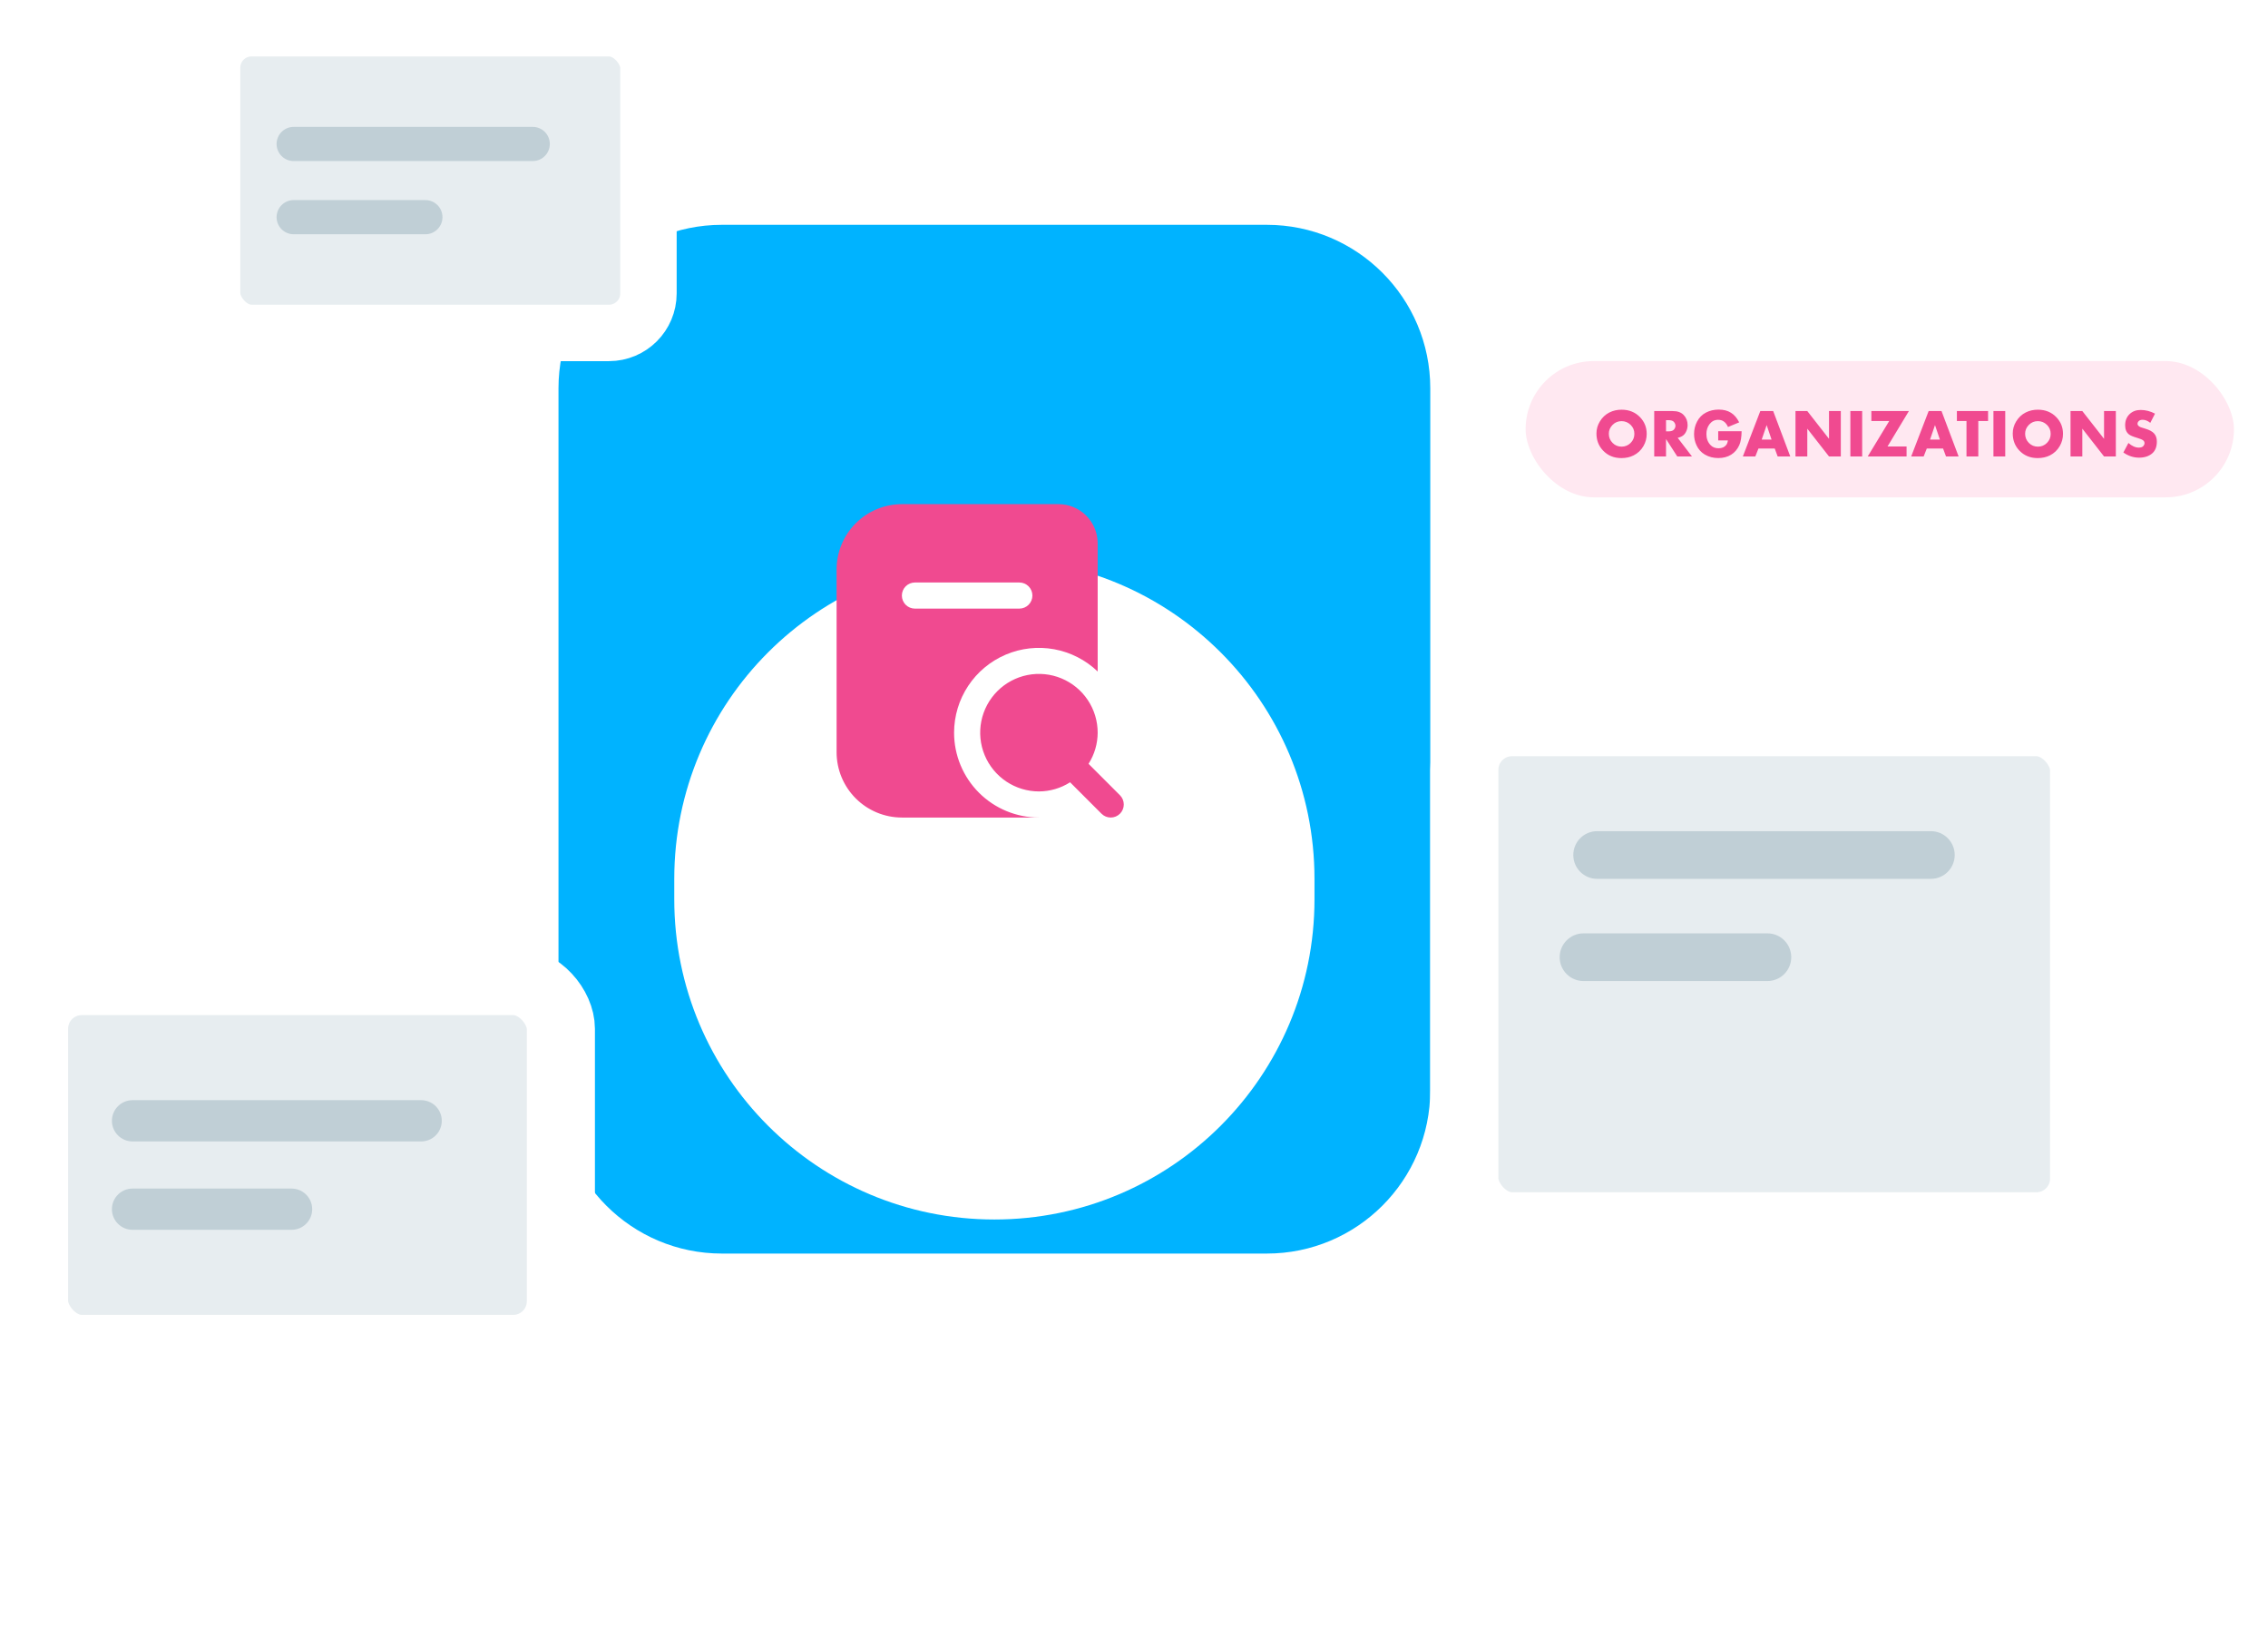 <svg width="333" height="239" viewBox="0 0 333 239" fill="none" xmlns="http://www.w3.org/2000/svg">
<path d="M82 57C82 43.745 92.745 33 106 33H186C199.255 33 210 43.745 210 57V160C210 173.255 199.255 184 186 184H106C92.745 184 82 173.255 82 160V57Z" fill="#00B3FF"/>
<g filter="url(#filter0_d_251_3328)">
<path d="M99 99C99 73.043 120.043 52 146 52C171.957 52 193 73.043 193 99V102C193 127.957 171.957 149 146 149C120.043 149 99 127.957 99 102V99Z" fill="white"/>
</g>
<g clip-path="url(#clip0_251_3328)">
<path d="M140.083 107.542C140.086 105.101 140.805 102.714 142.152 100.679C143.499 98.643 145.415 97.048 147.661 96.091C149.907 95.135 152.384 94.86 154.785 95.299C157.186 95.739 159.405 96.874 161.167 98.564V79.75C161.167 78.225 160.561 76.763 159.482 75.684C158.404 74.606 156.942 74 155.417 74H132.417C129.876 74.003 127.44 75.014 125.644 76.81C123.847 78.607 122.836 81.043 122.833 83.583V110.417C122.836 112.957 123.847 115.393 125.644 117.19C127.44 118.986 129.876 119.997 132.417 120H152.542C149.237 120 146.069 118.687 143.732 116.351C141.396 114.015 140.083 110.846 140.083 107.542ZM132.417 87.417C132.417 86.908 132.619 86.421 132.978 86.061C133.337 85.702 133.825 85.5 134.333 85.5H149.667C150.175 85.5 150.662 85.702 151.022 86.061C151.381 86.421 151.583 86.908 151.583 87.417C151.583 87.925 151.381 88.412 151.022 88.772C150.662 89.131 150.175 89.333 149.667 89.333H134.333C133.825 89.333 133.337 89.131 132.978 88.772C132.619 88.412 132.417 87.925 132.417 87.417ZM164.438 119.438C164.079 119.798 163.591 120 163.083 120C162.575 120 162.088 119.798 161.728 119.438L157.115 114.825C155.749 115.697 154.162 116.162 152.542 116.167C150.836 116.167 149.168 115.661 147.75 114.713C146.331 113.765 145.226 112.418 144.573 110.842C143.92 109.266 143.75 107.532 144.082 105.859C144.415 104.186 145.237 102.649 146.443 101.443C147.649 100.237 149.186 99.415 150.859 99.082C152.532 98.75 154.266 98.92 155.842 99.573C157.418 100.226 158.765 101.331 159.713 102.75C160.661 104.168 161.167 105.836 161.167 107.542C161.162 109.162 160.697 110.749 159.825 112.115L164.438 116.728C164.798 117.088 165 117.575 165 118.083C165 118.592 164.798 119.079 164.438 119.438Z" fill="#F04A90"/>
</g>
<path d="M126.016 161.336L128.586 167.82L131.18 161.336H134.188L129.641 172H127.484L123 161.336H126.016ZM141.891 168.844H136.5C136.516 169.932 137.036 170.477 138.062 170.477C138.37 170.477 138.615 170.427 138.797 170.328C138.984 170.224 139.159 170.044 139.32 169.789H141.789C141.633 170.331 141.417 170.76 141.141 171.078C140.802 171.479 140.367 171.779 139.836 171.977C139.279 172.185 138.688 172.289 138.062 172.289C136.729 172.289 135.682 171.898 134.922 171.117C134.25 170.424 133.914 169.529 133.914 168.43C133.914 167.648 134.096 166.938 134.461 166.297C135.122 165.13 136.284 164.547 137.945 164.547C139.091 164.547 140.003 164.852 140.68 165.461C141.112 165.852 141.422 166.31 141.609 166.836C141.797 167.362 141.891 168.031 141.891 168.844ZM139.508 167.359C139.419 167 139.242 166.719 138.977 166.516C138.716 166.307 138.396 166.203 138.016 166.203C137.625 166.203 137.302 166.305 137.047 166.508C136.797 166.711 136.638 166.995 136.57 167.359H139.508ZM143.359 164.75H145.922V165.938C146.219 165.479 146.552 165.151 146.922 164.953C147.292 164.75 147.753 164.648 148.305 164.648C148.435 164.648 148.599 164.656 148.797 164.672V167.117C148.443 166.945 148.078 166.859 147.703 166.859C147.109 166.859 146.664 167.031 146.367 167.375C146.07 167.714 145.922 168.221 145.922 168.898V172H143.359V164.75ZM152.508 164.75V172H149.945V164.75H152.508ZM151.227 160.523C151.628 160.523 151.969 160.664 152.25 160.945C152.531 161.227 152.672 161.565 152.672 161.961C152.672 162.362 152.531 162.703 152.25 162.984C151.969 163.266 151.63 163.406 151.234 163.406C150.828 163.406 150.487 163.266 150.211 162.984C149.93 162.698 149.789 162.352 149.789 161.945C149.789 161.56 149.93 161.227 150.211 160.945C150.497 160.664 150.836 160.523 151.227 160.523ZM157.039 166.883V172H154.477V166.883H153.562V164.75H154.477V163.656C154.477 163.052 154.536 162.57 154.656 162.211C154.776 161.852 154.987 161.51 155.289 161.188C155.966 160.469 156.773 160.109 157.711 160.109C158.086 160.109 158.464 160.198 158.844 160.375V162.609C158.484 162.438 158.185 162.352 157.945 162.352C157.779 162.352 157.615 162.398 157.453 162.492C157.297 162.586 157.19 162.698 157.133 162.828C157.07 162.979 157.039 163.315 157.039 163.836V164.75H158.844V166.883H157.039ZM162.891 171.008L159.391 164.75H162.367L164.305 168.469L166.188 164.75H169.125L163.305 175.625H160.43L162.891 171.008Z" fill="white"/>
<rect x="221.5" y="50.5" width="109" height="25" rx="12.5" fill="#FFE8F1"/>
<rect x="221.5" y="50.5" width="109" height="25" rx="12.5" stroke="white" stroke-width="5"/>
<path d="M238.087 60.135C239.2 60.135 240.11 60.508 240.816 61.253C241.458 61.927 241.778 62.737 241.778 63.685C241.778 64.336 241.617 64.936 241.295 65.486C240.95 66.079 240.473 66.53 239.864 66.839C239.337 67.106 238.735 67.239 238.058 67.239C236.961 67.239 236.062 66.868 235.362 66.126C234.721 65.449 234.4 64.616 234.4 63.626C234.4 63.004 234.562 62.425 234.884 61.888C235.245 61.282 235.722 60.831 236.314 60.535C236.852 60.268 237.442 60.135 238.087 60.135ZM238.087 61.815C237.569 61.815 237.13 61.997 236.769 62.361C236.401 62.732 236.217 63.167 236.217 63.665C236.217 64.192 236.401 64.642 236.769 65.013C237.13 65.377 237.571 65.56 238.092 65.56C238.609 65.56 239.052 65.377 239.42 65.013C239.785 64.645 239.967 64.202 239.967 63.685C239.967 63.16 239.785 62.719 239.42 62.361C239.042 61.997 238.598 61.815 238.087 61.815ZM246.329 64.266L248.424 67H246.266L244.615 64.441V67H242.882V60.335H245.577C245.951 60.335 246.269 60.382 246.529 60.477C246.79 60.571 247.018 60.719 247.213 60.921C247.594 61.325 247.784 61.816 247.784 62.395C247.784 62.688 247.729 62.967 247.618 63.23C247.511 63.494 247.364 63.709 247.179 63.875C246.97 64.054 246.687 64.184 246.329 64.266ZM244.615 63.318H244.938C245.266 63.318 245.514 63.26 245.68 63.143C245.771 63.074 245.847 62.98 245.909 62.859C245.971 62.736 246.002 62.614 246.002 62.493C246.002 62.376 245.971 62.255 245.909 62.132C245.847 62.008 245.771 61.912 245.68 61.844C245.517 61.727 245.27 61.668 244.938 61.668H244.615V63.318ZM252.276 63.299H255.714C255.701 64.188 255.585 64.871 255.367 65.35C255.09 65.958 254.69 66.424 254.166 66.746C253.639 67.072 253.014 67.234 252.291 67.234C251.565 67.234 250.914 67.068 250.338 66.736C249.775 66.411 249.355 65.942 249.078 65.33C248.847 64.826 248.731 64.284 248.731 63.704C248.731 63.043 248.88 62.433 249.176 61.873C249.482 61.287 249.918 60.848 250.484 60.555C251.044 60.265 251.668 60.12 252.354 60.12C253.061 60.12 253.658 60.273 254.146 60.579C254.638 60.885 255.042 61.357 255.357 61.995L253.712 62.674C253.409 61.971 252.929 61.619 252.271 61.619C251.76 61.619 251.345 61.823 251.026 62.23C250.704 62.636 250.543 63.128 250.543 63.704C250.543 64.358 250.742 64.897 251.139 65.32C251.438 65.639 251.834 65.799 252.325 65.799C252.823 65.799 253.199 65.636 253.453 65.311C253.574 65.158 253.655 64.936 253.697 64.647H252.276V63.299ZM260.577 65.838H258.185L257.726 67H255.895L258.458 60.335H260.348L262.857 67H261.007L260.577 65.838ZM260.108 64.519L259.391 62.395L258.663 64.519H260.108ZM263.624 67V60.335H265.357L268.546 64.412V60.335H270.279V67H268.546L265.357 62.918V67H263.624ZM273.414 60.335V67H271.681V60.335H273.414ZM277.135 65.535H279.933V67H274.229L277.384 61.8H274.762V60.335H280.274L277.135 65.535ZM285.294 65.838H282.901L282.442 67H280.611L283.175 60.335H285.064L287.574 67H285.724L285.294 65.838ZM284.825 64.519L284.107 62.395L283.38 64.519H284.825ZM290.465 61.8V67H288.731V61.8H287.32V60.335H291.9V61.8H290.465ZM294.42 60.335V67H292.687V60.335H294.42ZM299.21 60.135C300.323 60.135 301.233 60.508 301.939 61.253C302.581 61.927 302.901 62.737 302.901 63.685C302.901 64.336 302.74 64.936 302.418 65.486C302.073 66.079 301.596 66.53 300.987 66.839C300.46 67.106 299.858 67.239 299.181 67.239C298.084 67.239 297.185 66.868 296.485 66.126C295.844 65.449 295.523 64.616 295.523 63.626C295.523 63.004 295.685 62.425 296.007 61.888C296.368 61.282 296.845 60.831 297.438 60.535C297.975 60.268 298.565 60.135 299.21 60.135ZM299.21 61.815C298.692 61.815 298.253 61.997 297.892 62.361C297.524 62.732 297.34 63.167 297.34 63.665C297.34 64.192 297.524 64.642 297.892 65.013C298.253 65.377 298.694 65.56 299.215 65.56C299.732 65.56 300.175 65.377 300.543 65.013C300.908 64.645 301.09 64.202 301.09 63.685C301.09 63.16 300.908 62.719 300.543 62.361C300.165 61.997 299.721 61.815 299.21 61.815ZM304.005 67V60.335H305.738L308.927 64.412V60.335H310.66V67H308.927L305.738 62.918V67H304.005ZM316.412 60.716L315.719 62.063C315.344 61.764 314.967 61.614 314.586 61.614C314.342 61.614 314.151 61.681 314.015 61.815C313.901 61.928 313.844 62.057 313.844 62.2C313.844 62.327 313.896 62.435 314 62.523C314.101 62.604 314.202 62.666 314.303 62.708C314.407 62.75 314.654 62.828 315.045 62.942C315.592 63.105 315.997 63.327 316.261 63.606C316.541 63.909 316.681 64.311 316.681 64.812C316.681 65.578 316.453 66.157 315.997 66.551C315.509 66.967 314.868 67.176 314.073 67.176C313.256 67.176 312.486 66.924 311.764 66.419L312.506 65.022C313.023 65.475 313.533 65.701 314.034 65.701C314.34 65.701 314.563 65.621 314.703 65.462C314.814 65.335 314.869 65.197 314.869 65.047C314.869 64.868 314.796 64.726 314.649 64.622C314.506 64.515 314.231 64.401 313.824 64.28C313.186 64.095 312.765 63.916 312.56 63.743C312.205 63.453 312.027 63.012 312.027 62.42C312.027 61.727 312.257 61.17 312.716 60.75C313.132 60.366 313.66 60.174 314.298 60.174C315.021 60.174 315.725 60.355 316.412 60.716Z" fill="#F04A90"/>
<rect x="215" y="106" width="91" height="74" rx="7" fill="#E7EDF0" stroke="white" stroke-width="10"/>
<path d="M231 125.5C231 127.433 232.567 129 234.5 129H283.5C285.433 129 287 127.433 287 125.5C287 123.567 285.433 122 283.5 122H234.5C232.567 122 231 123.567 231 125.5Z" fill="#C0CFD6"/>
<path d="M229 140.5C229 142.433 230.567 144 232.5 144H259.5C261.433 144 263 142.433 263 140.5C263 138.567 261.433 137 259.5 137H232.5C230.567 137 229 138.567 229 140.5Z" fill="#C0CFD6"/>
<rect x="5" y="144" width="77.351" height="54" rx="7" fill="#E7EDF0" stroke="white" stroke-width="10"/>
<path d="M16.432 164.514C16.432 166.185 17.788 167.541 19.459 167.541H61.838C63.51 167.541 64.865 166.185 64.865 164.514C64.865 162.842 63.51 161.486 61.838 161.486H19.459C17.788 161.486 16.432 162.842 16.432 164.514Z" fill="#C0CFD6"/>
<path d="M16.432 177.487C16.432 179.158 17.788 180.514 19.459 180.514H42.811C44.483 180.514 45.838 179.158 45.838 177.487C45.838 175.815 44.483 174.459 42.811 174.459H19.459C17.788 174.459 16.432 175.815 16.432 177.487Z" fill="#C0CFD6"/>
<rect x="31.141" y="4.141" width="64.069" height="44.727" rx="5.798" fill="#E7EDF0" stroke="white" stroke-width="8.283"/>
<path d="M40.611 21.132C40.611 22.517 41.733 23.64 43.118 23.64H78.219C79.604 23.64 80.726 22.517 80.726 21.132C80.726 19.748 79.604 18.625 78.219 18.625H43.118C41.733 18.625 40.611 19.748 40.611 21.132Z" fill="#C0CFD6"/>
<path d="M40.611 31.878C40.611 33.262 41.733 34.385 43.118 34.385H62.459C63.844 34.385 64.966 33.262 64.966 31.878C64.966 30.493 63.844 29.37 62.459 29.37H43.118C41.733 29.37 40.611 30.493 40.611 31.878Z" fill="#C0CFD6"/>
<defs>
<filter id="filter0_d_251_3328" x="39" y="22" width="214" height="217" filterUnits="userSpaceOnUse" color-interpolation-filters="sRGB">
<feFlood flood-opacity="0" result="BackgroundImageFix"/>
<feColorMatrix in="SourceAlpha" type="matrix" values="0 0 0 0 0 0 0 0 0 0 0 0 0 0 0 0 0 0 127 0" result="hardAlpha"/>
<feOffset dy="30"/>
<feGaussianBlur stdDeviation="30"/>
<feComposite in2="hardAlpha" operator="out"/>
<feColorMatrix type="matrix" values="0 0 0 0 0.137 0 0 0 0 0.18 0 0 0 0 0.247 0 0 0 0.07 0"/>
<feBlend mode="normal" in2="BackgroundImageFix" result="effect1_dropShadow_251_3328"/>
<feBlend mode="normal" in="SourceGraphic" in2="effect1_dropShadow_251_3328" result="shape"/>
</filter>
<clipPath id="clip0_251_3328">
<rect width="46" height="46" fill="white" transform="translate(119 74)"/>
</clipPath>
</defs>
</svg>
